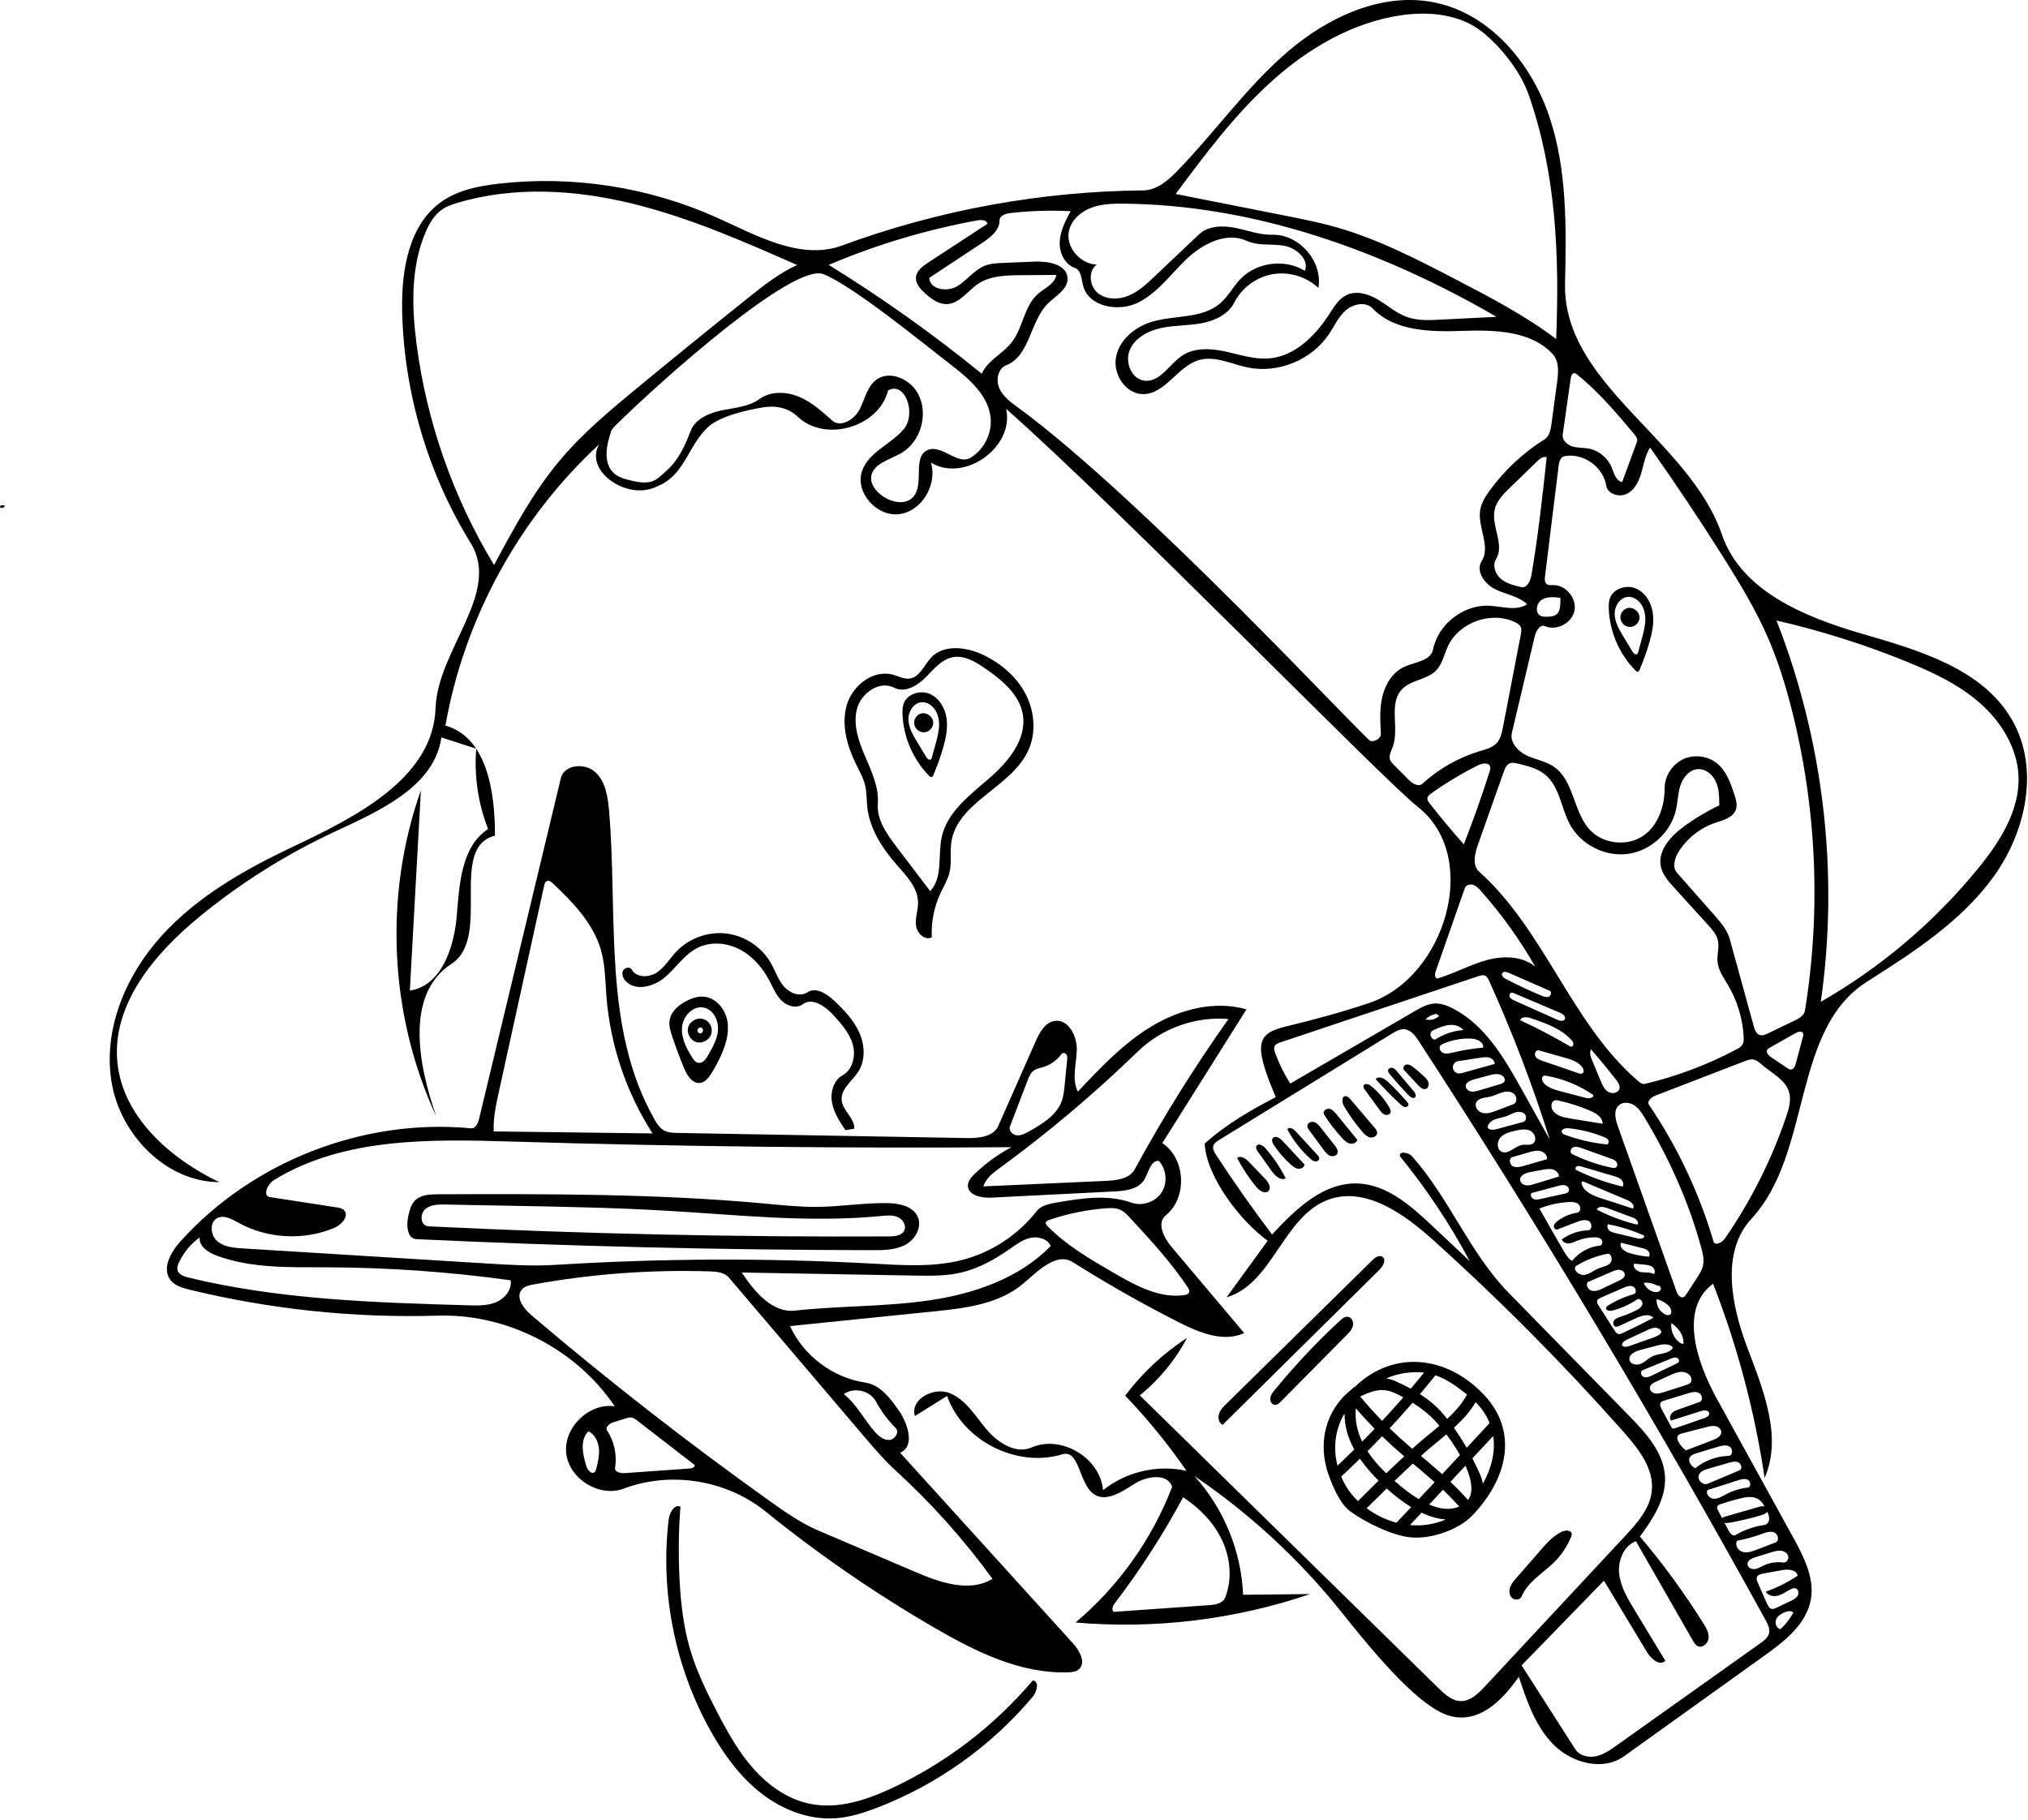 <svg width="391" height="351" viewBox="0 0 391 351" fill="none" xmlns="http://www.w3.org/2000/svg">
<path fill-rule="evenodd" clip-rule="evenodd" d="M174.238 135.66C174.928 133.795 177.409 133.024 179.24 133.802C181.07 134.579 182.207 136.524 182.494 138.492C182.781 140.461 182.345 142.461 181.785 144.369C181.274 146.11 180.658 147.819 179.94 149.485C179.873 149.64 179.783 149.813 179.619 149.85C179.444 149.889 179.282 149.753 179.156 149.625C176.045 146.474 174.17 142.133 174.007 137.707C173.982 137.017 173.999 136.309 174.238 135.66ZM179.616 136.116C179.106 135.679 178.446 135.392 177.775 135.412C176.206 135.46 175.111 137.171 175.146 138.74C175.181 140.31 176.017 141.734 176.828 143.078C177.409 144.04 177.99 145.002 178.571 145.965C178.769 146.292 179.159 146.667 179.467 146.439C179.591 146.348 179.64 146.187 179.68 146.038C179.918 145.164 180.156 144.29 180.394 143.416C180.734 142.166 181.077 140.896 181.055 139.601C181.034 138.306 180.599 136.959 179.616 136.116Z" fill="black"/>
<path fill-rule="evenodd" clip-rule="evenodd" d="M178.59 141.139C178.208 141.247 177.79 141.227 177.42 141.082C176.703 140.803 176.207 140.033 176.248 139.264C176.29 138.494 176.866 137.783 177.61 137.583C178.737 137.279 180.006 138.317 179.931 139.482C179.882 140.238 179.319 140.934 178.59 141.139Z" fill="black"/>
<path fill-rule="evenodd" clip-rule="evenodd" d="M199.13 324.041C200.417 324.21 199.942 326.208 199.107 327.202C191.132 336.696 180.719 344.126 169.146 348.579C166.551 349.577 163.867 350.436 161.093 350.626C155.948 350.981 150.824 348.972 146.755 345.803C142.687 342.634 139.587 338.375 137.061 333.879C130.153 321.586 127.256 307.079 128.914 293.075C129.071 291.757 129.969 290.009 131.184 290.544C130.832 295.226 130.777 299.931 131.02 304.619C131.259 309.225 131.791 313.843 133.113 318.261C134.338 322.351 136.222 326.21 138.186 330.002C140.205 333.898 142.345 337.784 145.26 341.064C148.176 344.345 151.96 347.011 156.266 347.861C161.664 348.927 167.204 347.068 172.18 344.721C182.501 339.856 191.759 332.751 199.13 324.041Z" fill="black"/>
<path fill-rule="evenodd" clip-rule="evenodd" d="M236.47 270.681C245.843 261.459 255.216 252.238 264.589 243.016C265.114 242.499 265.89 241.948 266.511 242.344C267.339 242.873 266.677 244.143 265.979 244.834C255.891 254.811 245.802 264.788 235.714 274.765C234.987 274.396 234.776 273.402 235.032 272.628C235.288 271.854 235.889 271.252 236.47 270.681Z" fill="black"/>
<path fill-rule="evenodd" clip-rule="evenodd" d="M164.715 217.644C164.144 217.743 163.572 217.842 163.001 217.941C161.891 216.276 160.756 214.549 160.409 212.58C160.06 210.61 160.712 208.317 162.46 207.346C164.438 206.246 165.035 203.542 164.405 201.369C163.774 199.195 162.213 197.433 160.684 195.766C159.131 194.071 156.64 192.272 154.796 193.644C153.594 194.539 151.795 194.033 150.72 192.99C149.644 191.947 149.075 190.506 148.379 189.179C147.063 186.668 145.144 184.403 142.633 183.087C140.122 181.771 136.98 181.51 134.453 182.794C131.946 184.069 130.364 186.604 128.228 188.433C126.091 190.261 122.562 191.232 120.637 189.182C120.147 188.661 119.819 187.888 120.097 187.229C120.375 186.571 121.455 186.344 121.801 186.97C122.679 188.567 125.108 188.544 126.626 187.537C128.145 186.529 129.096 184.883 130.341 183.553C132.778 180.952 136.483 179.598 140.023 180.014C143.563 180.43 146.852 182.605 148.62 185.701C149.472 187.192 149.997 188.888 151.109 190.197C152.221 191.506 154.242 192.308 155.669 191.351C157.28 190.271 159.382 191.613 160.796 192.942C162.71 194.739 164.575 196.682 165.653 199.076C166.731 201.469 166.901 204.415 165.493 206.631C164.321 208.475 162.077 209.969 162.272 212.146C162.453 214.176 164.788 215.607 164.715 217.644Z" fill="black"/>
<path fill-rule="evenodd" clip-rule="evenodd" d="M189.457 126.241C192.889 127.848 195.942 130.418 197.706 133.771C199.47 137.124 199.829 141.288 198.248 144.732C194.976 151.854 184.572 154.627 183.425 162.38C183.133 164.355 183.53 166.409 183.043 168.344C182.705 169.682 181.966 170.876 181.375 172.123C180.107 174.798 179.509 177.786 179.648 180.743C178.326 181.458 176.771 179.934 176.602 178.44C176.433 176.946 177.031 175.462 176.999 173.959C176.939 171.133 174.753 168.884 172.888 166.76C170.092 163.573 167.662 159.823 167.207 155.607C167.061 154.249 167.123 152.864 166.818 151.533C166.489 150.101 165.753 148.802 165.103 147.485C163.349 143.932 162.162 139.832 163.241 136.019C164.321 132.207 168.347 129.054 172.167 130.103C173.252 130.401 174.314 131.01 175.428 130.844C177.383 130.552 178.171 128.22 179.534 126.788C181.977 124.221 186.248 124.739 189.457 126.241ZM172.842 163.287C175.008 166.137 177.174 168.988 179.341 171.838C181.826 169.222 180.798 164.989 181.554 161.46C182.583 156.654 186.883 153.391 190.608 150.183C194.334 146.976 198.032 142.588 197.196 137.743C196.524 133.851 193.127 131.086 189.87 128.85C188.034 127.59 185.915 126.323 183.725 126.728C181.511 127.137 179.993 129.1 178.398 130.69C176.803 132.279 174.397 133.659 172.401 132.618C169.591 131.152 166.014 133.652 165.221 136.72C164.428 139.788 165.568 142.998 166.82 145.91C168.071 148.821 169.483 151.838 169.245 154.998C169.014 158.073 170.976 160.833 172.842 163.287Z" fill="black"/>
<path fill-rule="evenodd" clip-rule="evenodd" d="M0.019 97.812C-0.121 97.431 0.547 97.324 0.905 97.516C0.889 97.912 0.28 98.112 0.033 97.802L0.019 97.812Z" fill="black"/>
<path fill-rule="evenodd" clip-rule="evenodd" d="M259.885 253.92C260.62 254.022 261.011 254.928 260.844 255.651C260.676 256.375 260.132 256.942 259.61 257.47C255.387 261.738 251.165 266.006 246.942 270.274C246.63 270.589 246.264 270.928 245.82 270.913C245.224 270.894 244.835 270.205 244.907 269.614C244.981 269.022 245.37 268.524 245.747 268.063C249.629 263.312 253.843 258.832 258.347 254.665C258.78 254.264 259.301 253.838 259.885 253.92Z" fill="black"/>
<path fill-rule="evenodd" clip-rule="evenodd" d="M135.726 192.195C138.052 192.406 139.841 194.592 140.24 196.894C140.639 199.196 139.922 201.549 138.949 203.672C138.413 204.842 137.797 205.975 137.106 207.062C136.609 207.843 135.976 208.664 135.063 208.816C133.537 209.069 132.466 207.39 131.878 205.96C131.049 203.948 130.289 201.908 129.599 199.844C129.26 198.831 128.934 197.764 129.108 196.71C129.372 195.098 130.742 193.893 132.177 193.113C133.267 192.521 134.491 192.084 135.726 192.195ZM133.54 204.047C133.718 204.325 133.908 204.61 134.188 204.787C134.417 204.932 134.699 204.992 134.968 204.955C135.659 204.859 136.104 204.193 136.457 203.59C137.382 202.013 138.332 200.359 138.436 198.533C138.539 196.708 137.503 194.678 135.714 194.301C133.621 193.861 131.67 195.958 131.493 198.09C131.315 200.222 132.385 202.247 133.54 204.047Z" fill="black"/>
<path fill-rule="evenodd" clip-rule="evenodd" d="M135.625 196.52C136.199 196.705 136.695 197.125 136.972 197.661C137.219 198.137 137.294 198.702 137.179 199.227C136.913 200.438 135.544 201.284 134.341 200.979C133.138 200.674 132.337 199.278 132.681 198.087C133.024 196.895 134.445 196.139 135.625 196.52ZM135.359 199.035C135.797 198.805 135.406 197.966 134.948 198.152C134.592 198.199 134.358 198.646 134.52 198.965C134.682 199.284 135.181 199.358 135.428 199.099L135.359 199.035Z" fill="black"/>
<path fill-rule="evenodd" clip-rule="evenodd" d="M258.755 219.451C257.458 218.051 256.292 216.529 255.278 214.911C254.954 214.395 255.626 213.721 256.23 213.802C256.836 213.883 257.28 214.39 257.666 214.863C259.01 216.511 260.354 218.159 261.698 219.808C261.543 220.396 260.8 220.662 260.213 220.506C259.625 220.35 259.168 219.898 258.755 219.451Z" fill="black"/>
<path fill-rule="evenodd" clip-rule="evenodd" d="M303.033 295.824C303.048 296.016 302.978 296.204 302.904 296.382C302.166 298.179 301.067 299.827 299.693 301.199C297.506 303.383 294.542 305.001 293.371 307.861C293.094 308.538 292.059 308.636 291.521 308.14C290.983 307.643 290.909 306.791 291.148 306.099C291.386 305.407 291.878 304.836 292.359 304.285C293.927 302.487 295.494 300.69 297.062 298.892C298.263 297.515 299.517 296.097 301.182 295.341C301.867 295.031 302.976 295.074 303.033 295.824Z" fill="black"/>
<path fill-rule="evenodd" clip-rule="evenodd" d="M260.353 211.967C261.9 213.785 263.447 215.604 264.995 217.422C265.255 217.727 265.53 218.074 265.512 218.475C265.485 219.097 264.72 219.469 264.113 219.324C263.507 219.179 263.049 218.694 262.642 218.222C261.331 216.702 260.157 215.063 259.138 213.332C258.741 212.658 258.587 211.478 259.363 211.378C259.761 211.326 260.092 211.662 260.353 211.967Z" fill="black"/>
<path fill-rule="evenodd" clip-rule="evenodd" d="M242.532 222.1C242.297 221.77 242.053 221.339 242.253 220.986C242.581 220.402 243.472 220.855 243.917 221.356C245.489 223.129 246.827 225.109 247.886 227.229C246.877 227.74 245.805 226.701 245.15 225.78C244.278 224.553 243.405 223.327 242.532 222.1Z" fill="black"/>
<path fill-rule="evenodd" clip-rule="evenodd" d="M243.926 227.321C244.556 227.977 245.193 229.053 244.537 229.681C243.87 230.32 242.803 229.599 242.214 228.888C240.788 227.166 239.548 225.291 238.523 223.305C239.181 222.74 240.156 223.397 240.756 224.023C241.813 225.122 242.869 226.222 243.926 227.321Z" fill="black"/>
<path fill-rule="evenodd" clip-rule="evenodd" d="M245.642 220.875C245.357 220.456 245.089 219.881 245.398 219.48C245.839 218.906 246.735 219.433 247.229 219.962C248.66 221.496 250.092 223.031 251.523 224.565C251.46 225.119 250.809 225.451 250.257 225.37C249.705 225.288 249.245 224.916 248.831 224.54C247.628 223.451 246.555 222.218 245.642 220.875Z" fill="black"/>
<path fill-rule="evenodd" clip-rule="evenodd" d="M254.667 217.472C255.559 218.61 256.45 219.747 257.342 220.885C257.695 221.335 258.068 221.915 257.837 222.439C257.615 222.944 256.913 223.078 256.405 222.861C255.898 222.643 255.542 222.183 255.21 221.741C254.28 220.499 253.358 219.251 252.445 217.996C252.243 217.719 252.032 217.408 252.063 217.066C252.114 216.497 252.842 216.202 253.386 216.376C253.93 216.55 254.315 217.023 254.667 217.472Z" fill="black"/>
<path fill-rule="evenodd" clip-rule="evenodd" d="M253.995 222.717C254.181 222.919 254.377 223.153 254.357 223.426C254.331 223.789 253.905 224.015 253.545 223.961C253.184 223.907 252.886 223.66 252.615 223.417C250.836 221.817 249.336 219.907 248.204 217.799C248.427 217.219 249.303 217.612 249.723 218.069C251.147 219.619 252.571 221.168 253.995 222.717Z" fill="black"/>
<path fill-rule="evenodd" clip-rule="evenodd" d="M271.275 212.462C271.413 212.621 271.56 212.804 271.551 213.015C271.539 213.334 271.159 213.534 270.844 213.481C270.529 213.427 270.275 213.202 270.04 212.985C268.365 211.437 266.763 209.811 265.24 208.112C265.779 207.389 266.915 207.969 267.569 208.59C268.865 209.821 270.101 211.114 271.275 212.462Z" fill="black"/>
<path fill-rule="evenodd" clip-rule="evenodd" d="M265.967 214.007C265.03 212.724 264.093 211.441 263.157 210.158C262.985 209.923 262.804 209.637 262.896 209.36C263.078 208.817 263.903 209.059 264.347 209.422C265.756 210.571 266.952 211.98 267.857 213.558C268.032 213.864 268.2 214.227 268.077 214.556C267.918 214.976 267.343 215.1 266.93 214.925C266.516 214.749 266.232 214.37 265.967 214.007Z" fill="black"/>
<path fill-rule="evenodd" clip-rule="evenodd" d="M273.443 209.292C272.517 208.297 271.592 207.302 270.666 206.307C270.337 205.952 270.736 205.323 271.217 205.271C271.699 205.22 272.139 205.524 272.52 205.822C273.223 206.371 273.899 206.951 274.549 207.561C274.908 207.898 275.272 208.267 275.408 208.741C275.543 209.215 275.357 209.817 274.892 209.978C274.356 210.162 273.828 209.707 273.443 209.292Z" fill="black"/>
<path fill-rule="evenodd" clip-rule="evenodd" d="M271.647 211.262C270.366 209.948 269.139 208.582 267.97 207.168C267.767 206.922 267.553 206.618 267.639 206.311C267.737 205.964 268.191 205.828 268.533 205.944C268.874 206.06 269.124 206.348 269.357 206.623C270.427 207.89 271.498 209.156 272.568 210.423C272.858 210.766 273.143 211.305 272.814 211.61C272.483 211.918 271.962 211.586 271.647 211.262Z" fill="black"/>
<path fill-rule="evenodd" clip-rule="evenodd" d="M332.577 292.462C334.022 292.016 337.682 291.023 339.128 290.577C339.776 290.377 340.739 290.351 340.86 291.018C340.961 291.567 340.33 291.941 339.8 292.118C338.34 292.609 334.616 293.497 333.087 293.682C332.542 293.747 331.752 293.544 331.862 293.007C331.925 292.699 332.275 292.555 332.577 292.462Z" fill="black"/>
<path fill-rule="evenodd" clip-rule="evenodd" d="M171.043 232.001C173.332 232.035 176.038 232.568 176.951 234.666C177.808 236.638 176.46 239.009 174.569 240.032C172.678 241.055 170.425 241.08 168.275 241.077C138.941 241.04 109.608 240.332 80.305 238.954C78.479 238.868 78.307 236.233 78.724 234.454C78.973 233.391 79.253 232.272 80.019 231.495C81.121 230.378 82.87 230.302 84.439 230.297C105.504 230.228 126.608 230.162 147.584 232.101C150.906 232.408 154.232 232.765 157.568 232.733C162.068 232.689 166.544 231.936 171.043 232.001ZM174.328 237.326C174.819 236.367 174.096 235.147 173.112 234.706C172.129 234.266 170.997 234.381 169.925 234.486C156.174 235.839 142.329 234.277 128.535 233.471C118.509 232.885 108.465 232.698 98.424 232.512C94.238 232.435 90.052 232.357 85.866 232.279C84.531 232.254 83.067 232.272 82.042 233.127C81.016 233.982 80.981 235.998 82.254 236.401C82.485 236.474 82.729 236.486 82.971 236.498C112.441 237.931 141.95 238.574 171.455 238.426C172.537 238.421 173.835 238.289 174.328 237.326Z" fill="black"/>
<path fill-rule="evenodd" clip-rule="evenodd" d="M152.316 255.713C154.931 261.439 160.567 265.678 166.794 266.603C169.724 267.039 171.724 269.704 173.392 272.151C175.126 274.695 176.398 279.006 173.532 280.129C184.657 292.398 195.783 304.665 206.908 316.934C208.2 318.359 209.455 320.738 207.957 321.945C207.401 322.392 206.638 322.463 205.924 322.487C196.758 322.794 188.109 318.504 180.177 313.901C168.754 307.273 157.844 299.761 147.577 291.454C140.076 285.385 129.3 283.649 120.272 287.055C115.589 288.822 109.718 285.22 109.171 280.244C108.625 275.269 113.574 270.479 118.529 271.186C111.079 260.132 97.755 253.301 84.431 253.704C68.35 254.19 52.204 252.503 36.571 248.703C35.197 248.369 33.723 247.952 32.862 246.832C31.144 244.598 32.946 241.422 34.834 239.329C48.742 223.917 70.141 215.601 90.807 217.58C91.688 217.665 92.167 216.595 92.373 215.736C97.626 193.842 102.88 171.949 108.133 150.055C108.766 147.415 112.785 147.05 114.776 148.896C116.767 150.742 117.204 153.684 117.434 156.39C119.145 176.555 116.157 198.266 126.182 215.847C126.649 216.666 127.176 217.505 127.996 217.969C128.804 218.428 129.777 218.456 130.707 218.472C149.268 218.801 167.829 219.13 186.39 219.459C188.702 219.499 191.542 219.224 192.476 217.109C194.87 211.687 197.265 206.265 199.658 200.843C200.42 199.118 201.471 197.161 203.335 196.877C206.004 196.47 207.694 199.823 207.607 202.522C207.521 205.222 206.613 208.09 207.802 210.515C212.162 205.88 216.597 201.185 222.05 197.904C227.503 194.623 234.2 192.88 240.314 194.643C234.909 203.238 229.503 211.833 224.098 220.427C228.612 223.415 228.968 230.971 224.754 234.37C222.955 235.821 224.383 238.685 225.873 240.451C230.543 245.986 235.213 251.521 239.882 257.056C235.896 258.904 231.255 257.003 227.336 255.017C220.331 251.468 213.494 247.589 206.854 243.398C203.632 241.365 200.08 245.178 197.156 247.62C192.513 251.498 186.104 252.269 180.086 252.883C170.829 253.826 161.572 254.77 152.316 255.713ZM168.462 243.681C174.149 243.993 179.944 244.386 185.462 242.977C191.113 241.533 196.255 238.173 199.845 233.577C200.716 232.461 202.243 232.146 203.639 231.905C208.457 231.076 213.531 230.266 218.134 231.914C220.211 232.658 222.744 231.807 223.951 229.96C225.157 228.113 224.918 225.451 223.403 223.849C221.763 223.804 221.464 226.131 220.594 227.522C219.451 229.35 216.958 229.647 214.805 229.756C206.907 230.153 199.009 230.55 191.11 230.947C189.193 231.044 186.551 230.485 186.609 228.566C186.634 227.722 187.251 227.025 187.855 226.434C189.976 224.364 192.396 222.602 195.018 221.219C162.947 221.462 130.873 221.102 98.816 220.138C83.053 219.664 66.243 219.305 52.812 227.569C51.558 228.34 50.578 230.615 52.032 230.84C56.317 231.501 60.602 232.162 64.886 232.823C65.397 232.902 65.943 232.998 66.312 233.359C67.419 234.44 65.868 236.179 64.442 236.78C58.556 239.258 51.542 238.88 45.957 235.783C44.691 235.082 43.189 234.229 41.9 234.885C40.342 235.679 40.556 238.183 41.877 239.328C43.199 240.473 45.081 240.634 46.826 240.742C62.503 241.709 78.18 242.677 93.857 243.644C98.264 243.916 102.684 244.188 107.09 243.913C127.52 242.64 148.024 242.562 168.462 243.681ZM191.346 304.455C185.86 296.906 179.609 289.912 172.723 283.614C170.468 281.552 168.482 279.218 166.502 276.89C157.845 266.713 149.19 256.537 140.533 246.361C139.669 245.345 138.175 245.211 136.842 245.169C125.473 244.809 114.066 245.653 102.874 247.685C102.046 247.835 101.153 248.028 100.607 248.668C99.34 250.151 100.923 252.317 102.408 253.581C117.269 266.234 132.676 278.246 148.571 289.572C151.496 291.656 154.465 293.733 157.769 295.144C164.002 297.805 170.235 300.466 176.467 303.128C181.235 305.165 186.92 307.156 191.346 304.455ZM116.919 192.099C116.69 189.126 116.689 186.101 115.872 183.234C114.4 178.068 110.475 174.011 106.569 170.325C106.265 170.039 105.866 169.732 105.474 169.875C105.118 170.005 104.989 170.432 104.908 170.802C101.996 184.061 99.085 197.32 96.173 210.579C95.624 213.082 95.071 215.619 95.19 218.178C105.397 218.307 115.605 218.436 125.813 218.564C120.727 210.656 117.641 201.474 116.919 192.099ZM236.853 196.502C230.513 195.96 223.983 198.291 219.418 202.724C211.056 210.845 202.127 218.381 192.718 225.26C191.429 226.202 190.049 227.245 189.612 228.78C197.495 228.425 205.379 228.069 213.262 227.713C215.341 227.619 217.789 227.308 218.783 225.48C224.223 215.472 230.261 205.79 236.853 196.502ZM34.504 243.445C34.289 243.905 34.099 244.417 34.218 244.91C34.429 245.781 35.447 246.144 36.319 246.356C53.945 250.632 72.232 251.183 90.362 251.714C92.166 251.767 94.038 251.807 95.694 251.091C97.351 250.374 98.728 248.671 98.458 246.886C86.673 245.253 74.778 244.416 62.88 244.383C55.753 244.363 48.423 244.6 41.741 242.119C40.129 241.521 38.305 240.321 38.51 238.614C36.793 239.849 35.4 241.53 34.504 243.445ZM202.584 240.262C201.951 238.89 200.169 238.383 198.692 238.7C197.215 239.016 195.96 239.952 194.721 240.817C191.862 242.814 188.769 244.575 185.376 245.38C182.417 246.081 179.339 246.031 176.299 245.977C165.201 245.78 154.102 245.583 143.004 245.387C145.475 249.075 148.862 253.217 153.275 252.733C161.908 251.785 170.653 252.011 179.245 250.744C187.836 249.475 196.542 246.501 202.584 240.262ZM228.261 249.756C228.665 249.702 229.136 249.567 229.263 249.18C229.369 248.855 229.175 248.514 228.985 248.23C225.788 243.42 221.851 239.155 217.932 234.913C217.335 234.266 216.711 233.601 215.899 233.259C215.058 232.905 214.111 232.939 213.202 233.007C209.485 233.286 205.803 234.043 202.278 235.257C201.99 235.355 201.656 235.515 201.623 235.818C201.597 236.053 201.774 236.257 201.94 236.426C205.643 240.191 210.276 242.881 214.849 245.525C218.987 247.917 223.525 250.395 228.261 249.756ZM122.868 273.943C122.523 273.676 122.155 273.399 121.722 273.343C121.37 273.297 121.019 273.403 120.681 273.508C119.897 273.752 119.113 273.995 118.331 274.237C117.563 274.476 116.604 275.182 117.047 275.853C118.428 277.944 118.989 280.563 118.585 283.036C118.454 283.839 119.609 284.126 120.42 284.069C124.613 283.773 128.806 283.477 133 283.181C133.437 283.15 134.027 282.928 133.925 282.502C130.239 279.649 126.554 276.796 122.868 273.943ZM194.718 217.234C194.423 218.004 195.208 218.841 196.029 218.926C196.849 219.011 197.63 218.597 198.351 218.196C200.949 216.749 203.751 215.07 204.732 212.262C205.052 211.348 205.151 210.373 205.248 209.409C205.413 207.755 205.578 206.1 205.743 204.446C205.78 204.079 205.81 203.681 205.616 203.367C205.421 203.053 204.905 202.926 204.69 203.226C203.818 204.436 202.539 205.348 201.109 205.776C200.491 205.961 199.827 206.068 199.306 206.449C198.685 206.902 198.381 207.66 198.106 208.378C196.976 211.33 195.847 214.282 194.718 217.234ZM168.881 270.25C167.749 268.139 164.63 267.429 162.695 268.844C165.189 270.792 166.595 273.798 168.711 276.15C169.439 276.96 170.386 277.743 171.473 277.671C172.559 277.6 173.457 276.148 172.688 275.377C171.177 273.867 169.89 272.133 168.881 270.25ZM113.449 276.009C111.765 277.652 112.339 280.435 113.033 282.682C113.267 283.44 114.014 284.382 114.634 283.887C114.844 283.719 114.919 283.437 114.982 283.175C115.293 281.884 115.605 280.563 115.467 279.242C115.328 277.921 114.647 276.579 113.449 276.009Z" fill="black"/>
<path fill-rule="evenodd" clip-rule="evenodd" d="M299.57 336.474C296.05 332.966 294.383 328.059 292.828 323.339C288.753 329.241 283.467 333.43 277.22 329.908C270.972 326.387 262.944 316.239 258.458 310.644C250.427 300.626 240.885 291.821 230.256 284.617C235.933 290.845 239.328 299.109 239.668 307.528C243.974 307.484 248.28 307.439 252.586 307.394C238.109 312.327 222.6 314.207 207.364 312.876C215.642 305.914 222.117 296.823 225.989 286.723C225.125 283.99 221.018 284.624 218.621 286.193C216.223 287.763 213.12 289.756 210.81 288.059C207.966 285.97 208.162 279.427 204.785 280.45C196.019 283.107 185.626 277.829 182.598 269.184C180.53 270.477 178.463 271.769 176.395 273.062C175.399 269.859 180.009 267.384 183.116 268.648C186.223 269.911 188.044 273.053 190.198 275.624C192.353 278.194 195.81 280.463 198.885 279.124C204.615 276.628 212.151 281.136 212.663 287.364C217.106 283.799 223.201 282.385 228.76 283.631C225.214 278.493 221.256 273.64 216.937 269.133C220.221 264.757 224.28 260.967 228.87 257.991C226.618 262.249 223.495 266.046 219.751 269.078C238.954 287.904 258.156 306.731 277.36 325.557C278.569 326.742 279.954 328.005 281.647 328.029C283.502 328.054 284.998 326.594 286.262 325.237C295.274 315.564 304.287 305.893 313.3 296.222C315.648 293.702 318.118 290.924 318.471 287.498C318.913 283.195 315.909 279.379 313.041 276.141C301.501 263.113 289.222 250.739 276.284 239.097C270.609 233.992 263.128 228.683 255.989 231.386C247.375 234.648 245.325 247.612 236.477 250.173C239.122 246.536 241.768 242.9 244.413 239.264C239.168 235.469 232.608 227.001 232.266 220.536C236.477 216.701 241.668 213.796 245.974 211.569C241.668 201.431 242.179 199.323 247.937 197.939C253.696 196.554 258.684 195.182 263.976 193.412C278.647 188.506 285.65 165.241 273.335 155.577C266.56 150.261 215.784 98.078 193.983 78.838C195.634 86.202 185.934 93.145 179.496 89.207C180.731 93.452 177.762 98.589 173.377 99.148C168.991 99.709 164.713 94.846 166.249 90.7C167.57 87.132 171.797 85.656 174.252 82.748C176.706 79.841 174.565 73.45 171.229 75.281C169.467 82.372 159.097 85.393 153.802 80.358C151.938 78.585 149.496 78.149 147 78.568C143.941 79.081 138.65 80.268 136.388 82.462C132.843 85.898 132.044 90.917 127.823 93.249C127.151 93.621 126.446 93.939 125.701 94.193C120.284 96.039 112.699 90.678 115.512 85.694C100.097 99.906 89.516 119.269 85.878 139.917C93.923 142.211 95.451 152.776 95.428 161.142C86.352 163.445 94.89 180.769 87.041 185.874C78.092 191.694 80.581 205.227 84.124 215.295C75.053 195.775 73.962 172.685 81.151 152.396C80.44 165.268 79.73 178.14 79.019 191.012C85.105 190.121 87.564 182.704 88.067 176.574C88.57 170.443 88.953 163.23 94.107 159.873C92.183 154.969 91.394 149.623 91.818 144.371C89.578 143.648 87.338 142.925 85.098 142.202C83.752 151.679 73.226 156.341 64.546 160.376C55.174 164.733 46.358 170.281 38.377 176.844C29.815 183.885 21.662 193.564 22.61 204.608C23.522 215.227 32.672 223.347 42.279 227.962C31.992 227.939 23.162 218.788 21.504 208.635C19.846 198.483 24.27 188.038 31.186 180.423C38.102 172.808 47.273 167.631 56.573 163.233C68.751 157.474 83.523 150.004 83.977 136.54C84.356 125.317 96.666 114.317 90.768 104.76C82.485 91.336 77.865 75.677 77.535 59.906C77.372 52.127 78.792 43.319 85.17 38.86C88.345 36.64 92.296 35.865 96.144 35.423C110.418 33.784 125.124 36.071 138.226 41.969C145.958 45.449 154.403 50.273 162.36 47.342C180.913 40.508 200.648 36.897 220.419 36.717C223.055 36.693 225.243 34.758 227.077 32.866C234.299 25.421 240.324 16.806 248.183 10.038C256.041 3.269 266.495 -1.604 276.652 0.491C287.286 2.684 295.225 12.154 298.699 22.441C302.172 32.728 301.975 43.842 301.741 54.696C301.321 74.136 325.704 84.723 331.997 103.121C335.707 113.968 347.948 118.995 358.957 122.196C369.965 125.396 382.297 128.941 387.971 138.903C393.256 148.182 390.643 160.337 384.404 169.003C378.165 177.67 368.928 183.607 359.916 189.336C345.327 198.612 349.422 222.334 337.679 235.023C331.76 241.42 333.78 251.627 336.853 259.783C339.925 267.939 343.703 277.011 340.221 285.002C338.32 272.2 334.981 259.613 330.287 247.552C323.741 252.311 327.056 262.55 330.958 269.639C335.875 278.574 340.793 287.508 345.71 296.442C347.755 300.157 349.87 304.252 349.134 308.428C348.293 313.204 344.037 316.509 340.094 319.334C331.095 325.784 322.094 332.233 313.094 338.683C309.055 341.578 303.089 339.983 299.57 336.474ZM318.778 254.13C317.988 253.242 316.544 253.676 315.465 254.174C314.384 254.673 313.303 255.172 312.222 255.672C311.985 255.781 311.723 255.893 311.472 255.825C310.997 255.696 310.918 254.993 311.215 254.602C311.514 254.211 312.018 254.054 312.486 253.902C313.482 253.579 314.454 253.182 315.392 252.715C315.928 252.448 316.503 252.096 316.649 251.515C316.795 250.934 316.128 250.228 315.635 250.569C314.184 251.568 312.552 252.305 310.841 252.73C310.329 252.857 309.529 252.697 309.649 252.182C309.696 251.985 309.879 251.856 310.05 251.747C311.576 250.788 313.241 250.051 314.977 249.566C315.603 249.391 315.447 248.339 314.852 248.081C314.256 247.823 313.575 248.084 312.98 248.344C311.541 248.971 310.102 249.598 308.663 250.225C308.354 250.36 308.008 250.537 307.925 250.864C307.852 251.156 308.021 251.45 308.184 251.705C309.23 253.343 310.275 254.98 311.322 256.617C311.481 256.867 311.662 257.134 311.943 257.225C312.249 257.325 312.576 257.187 312.867 257.051C314.859 256.122 316.83 255.147 318.778 254.13ZM220.466 75.997C217.079 76.055 214.536 72.204 215.166 68.876C215.796 65.547 218.789 63.057 222.029 62.07C226.433 60.729 231.69 61.514 235.2 58.536C236.777 57.198 237.739 55.276 239.176 53.789C242.305 50.546 247.75 49.859 251.587 52.225C252.448 49.964 249.899 47.779 247.514 47.376C245.128 46.973 242.556 47.454 240.359 46.442C236.499 44.665 231.954 46.948 228.864 49.866C225.775 52.784 223.242 56.46 219.434 58.347C215.626 60.233 209.865 59.181 208.818 55.062C208.492 53.779 208.452 52.079 207.2 51.646C205.226 50.963 204.199 48.659 204.316 46.574C204.433 44.488 205.433 42.569 206.411 40.723C202.543 40.529 198.658 40.648 194.809 41.082C193.886 41.186 192.712 41.576 192.715 42.505C192.718 44.425 190.936 45.803 189.334 46.861C185.944 49.102 182.553 51.344 179.162 53.585C179.269 55.823 182.569 56.359 184.502 55.225C186.435 54.091 187.797 52.065 189.881 51.241C190.994 50.801 192.216 50.747 193.412 50.698C195.455 50.615 197.498 50.532 199.54 50.449C202.158 50.343 205.689 51.007 205.828 53.623C205.941 55.769 203.559 57.022 202.034 58.536C198.563 61.98 198.575 68.647 194.02 70.426C192.401 71.057 191.965 73.3 192.675 74.886C193.386 76.472 194.866 77.55 196.268 78.578C220.723 96.522 263.326 142.784 264.258 142.907C265.19 143.031 266.284 142.362 266.232 141.424C266.097 138.996 265.966 136.524 266.56 134.167C267.154 131.809 268.595 129.54 270.817 128.554C272.866 127.646 275.846 127.44 276.29 125.243C277.282 120.33 282.2 116.53 287.206 116.811C289.664 116.949 292.378 117.888 294.424 116.517C292.774 114.952 290.335 114.629 288.289 113.635C286.243 112.641 284.443 110.126 285.665 108.207C287.471 105.374 284.841 101.67 285.382 98.354C285.611 96.947 286.406 95.701 287.246 94.549C290.095 90.645 293.693 87.29 297.786 84.72C298.738 84.123 298.976 82.865 299.126 81.751C299.488 79.063 299.85 76.374 300.212 73.685C300.465 71.809 300.635 69.656 299.348 68.269C295.159 63.753 288.185 63.605 282.028 63.806C275.872 64.007 268.916 63.928 264.651 59.484C263.327 58.104 260.91 58.573 259.475 59.836C258.039 61.098 257.245 62.916 256.177 64.501C252.838 69.453 246.374 72.078 240.528 70.855C237.397 70.201 234.241 68.55 231.166 69.434C227.068 70.612 224.73 75.924 220.466 75.997ZM338.122 197.884C338.31 198.567 338.586 199.348 339.256 199.578C339.794 199.762 340.373 199.51 340.885 199.263C342.586 198.444 344.287 197.625 345.988 196.806C346.861 196.385 347.841 195.828 347.996 194.871C351.145 175.477 350.233 155.433 345.336 136.405C344.178 131.905 342.797 127.452 340.955 123.186C338.604 117.736 335.523 112.634 332.36 107.612C327.808 100.382 323.065 93.273 318.136 86.294C317.222 87.721 316.949 89.448 316.484 91.077C316.019 92.706 315.239 94.394 313.743 95.188C312.247 95.982 309.948 95.308 309.683 93.636C309.11 90.019 305.228 87.283 301.629 87.961C300.855 88.106 300.599 89.069 300.503 89.85C299.627 96.955 298.751 104.06 297.875 111.164C297.811 111.681 297.784 112.295 298.191 112.621C298.529 112.891 299.011 112.831 299.445 112.825C301.894 112.788 304.03 115.346 303.557 117.75C303.084 120.154 300.138 121.712 297.884 120.749C296.912 120.334 296.15 121.652 295.907 122.68C294.436 128.891 292.964 135.102 291.493 141.313C291.059 143.145 292.641 144.874 294.343 145.679C296.044 146.484 297.989 146.775 299.55 147.827C303.461 150.461 303.293 156.452 306.455 159.949C309.032 162.798 313.799 163.316 316.928 161.087C319.727 159.093 320.943 155.45 320.945 152.014C320.945 149.67 322.401 147.388 324.526 146.399C326.651 145.411 329.334 145.766 331.128 147.275C332.875 148.744 333.667 151.027 334.382 153.195C334.698 154.151 335.014 155.194 334.675 156.142C334.121 157.692 332.215 158.151 330.658 158.683C327.797 159.661 325.289 161.641 323.674 164.197C322.886 165.444 322.351 167.194 323.327 168.301C325.711 171.006 328.096 173.711 330.479 176.417C331.726 177.831 333.011 179.314 333.511 181.132C335.048 186.716 336.585 192.299 338.122 197.884ZM95.259 108.956C98.995 101.982 102.768 94.954 107.844 88.886C112.289 83.572 117.643 79.103 122.989 74.697C130.032 68.891 137.119 63.137 144.247 57.436C147.214 55.063 150.228 52.675 153.687 51.103C143.316 46.534 132.878 41.941 121.868 39.256C110.857 36.572 99.129 35.872 88.265 39.098C87.218 39.408 86.167 39.762 85.263 40.375C83.737 41.41 82.773 43.087 82.051 44.783C79.209 51.449 79.369 59.003 80.293 66.19C82.233 81.279 87.367 95.95 95.259 108.956ZM329.423 315.901C329.325 316.913 328.232 317.866 327.315 317.426C326.882 317.218 326.618 316.777 326.38 316.36C322.721 309.974 319.063 303.587 315.406 297.201C313.045 298.09 311.911 300.935 312.176 303.443C312.441 305.951 313.779 308.2 315.084 310.358C317.08 313.658 319.077 316.958 321.074 320.259C320.024 321.34 318.333 319.903 317.556 318.612C314.785 314.012 312.014 309.412 309.244 304.813C303.952 310.256 298.66 315.699 293.368 321.142C296.814 326.529 300.261 331.916 303.708 337.303C304.519 338.572 306.258 338.978 307.732 338.659C309.204 338.34 310.477 337.446 311.706 336.573C320.941 330.003 330.177 323.435 339.413 316.866C340.115 316.367 340.867 315.797 341.073 314.96C341.288 314.086 340.84 313.198 340.406 312.408C319.514 274.402 297.217 237.168 273.574 200.808C272.878 199.738 271.998 198.555 270.724 198.471C269.875 198.415 269.088 198.877 268.363 199.323C258.986 205.093 249.61 210.864 240.233 216.634C238.497 217.702 236.761 218.77 235.025 219.839C234.573 220.117 234.086 220.439 233.935 220.947C233.756 221.548 234.111 222.166 234.453 222.691C237.869 227.939 241.474 233.062 245.261 238.049C249.736 233.232 255.059 228.045 261.631 228.209C267.305 228.349 271.986 232.476 276.119 236.367C278.537 238.642 280.954 240.918 283.372 243.193C279.551 236.035 275.034 229.25 269.904 222.963C269.683 221.905 271.547 222.194 272.265 223.002C279.423 231.054 283.364 241.636 290.901 249.334C298.605 257.2 306.308 265.066 314.011 272.933C317.282 276.274 320.755 280.049 321.012 284.718C321.248 288.982 318.72 292.862 316.179 296.294C320.659 301.583 324.758 307.196 328.431 313.074C328.97 313.937 329.521 314.888 329.423 315.901ZM247.843 41.601C251.087 42.244 254.334 42.887 257.517 43.786C265.714 46.101 273.335 50.061 280.89 53.995C287.483 57.428 294.112 60.884 300.03 65.383C300.673 49.301 300.036 33.333 294.685 18.153C293.142 13.776 289.415 9.056 285.789 6.158C281.533 2.756 275.623 2.157 270.228 2.929C260.805 4.277 252.222 9.324 245.153 15.7C238.083 22.075 232.351 29.767 226.668 37.404C233.726 38.803 240.785 40.202 247.843 41.601ZM342.509 119.66C351.615 142.89 354.588 168.492 351.05 193.19C362.605 186.568 372.932 177.813 381.356 167.497C385.553 162.357 389.443 156.306 389.17 149.675C388.945 144.226 385.845 139.196 381.752 135.592C377.659 131.987 372.631 129.631 367.579 127.577C359.453 124.272 351.06 121.622 342.509 119.66ZM324.653 159.379C326.793 157.809 329.082 156.443 331.48 155.307C331.474 153.777 331.458 152.197 330.844 150.795C330.23 149.393 328.852 148.207 327.325 148.312C325.721 148.423 324.51 149.889 324 151.414C323.491 152.94 323.482 154.585 323.13 156.154C322.156 160.495 318.308 164.038 313.903 164.653C309.497 165.269 304.828 162.916 302.701 159.008C300.987 155.859 300.73 151.785 297.999 149.462C296.486 148.175 294.473 147.681 292.54 147.226C292.091 147.121 291.614 147.016 291.178 147.165C290.476 147.405 290.147 148.189 289.9 148.887C288.244 153.568 286.589 158.248 284.934 162.929C284.322 164.66 283.818 166.873 285.186 168.098C297.823 179.406 302.966 197.393 315.817 208.457C316.197 208.784 316.666 209.126 317.155 209.01C323.285 207.556 329.229 205.314 334.793 202.359C335.236 202.123 335.698 201.863 335.952 201.431C336.209 200.993 336.208 200.453 336.182 199.945C335.998 196.448 334.959 192.999 333.179 189.983C332.337 188.557 331.304 187.149 331.143 185.5C331.006 184.093 331.529 182.649 331.195 181.275C330.922 180.154 330.118 179.249 329.342 178.394C327.148 175.978 324.953 173.563 322.759 171.148C321.673 169.953 320.546 168.679 320.213 167.1C319.565 164.022 322.118 161.239 324.653 159.379ZM187.121 88.272C189.71 86.715 191.279 83.609 190.996 80.601C190.582 76.213 186.803 73.014 183.313 70.319C177.597 65.905 164.523 55.179 158.776 52.874C153.028 50.568 127.598 73.252 118.761 81.949C118.315 82.388 117.85 82.867 117.725 83.481C117.601 84.095 114.901 90.699 120.337 92.304C125.775 93.909 126.357 92.672 128.579 90.699C130.8 88.725 132.093 85.926 133.137 83.144C134.028 80.768 136.723 79.631 139.209 79.125C141.696 78.618 144.376 78.429 146.432 76.943C148.574 75.395 151.566 75.485 154.007 76.497C156.448 77.509 158.464 79.309 160.43 81.077C162.071 82.553 164.725 80.903 165.737 78.94C166.749 76.977 167.174 74.556 168.944 73.236C171.475 71.348 175.358 73.038 176.916 75.784C179.132 79.688 177.565 85.264 173.64 87.443C171.365 88.705 168.036 89.552 167.946 92.152C167.901 93.445 168.803 94.582 169.809 95.396C171.613 96.855 174.551 97.548 176.088 95.809C178.278 93.332 175.832 88.096 178.866 86.78C181.545 85.618 184.619 89.778 187.121 88.272ZM256.297 60.557C257.205 59.149 258.114 57.607 259.628 56.889C261.563 55.972 263.886 56.701 265.721 57.803C267.556 58.906 269.195 60.382 271.208 61.111C273.257 61.853 275.502 61.753 277.678 61.643C281.297 61.46 284.918 61.278 288.537 61.095C266.657 48.418 242.047 39.527 216.761 39.277C214.629 39.257 212.45 39.305 210.449 40.042C208.449 40.78 206.633 42.332 206.121 44.401C205.339 47.552 208.206 50.919 211.45 51.02C209.756 52.26 210.016 55.142 211.631 56.486C213.246 57.829 215.662 57.818 217.6 57.01C219.538 56.201 221.109 54.725 222.634 53.28C225.471 50.592 228.309 47.903 231.146 45.214C232.929 43.525 235.706 43.453 238.116 43.93C240.526 44.407 242.886 45.33 245.342 45.27C250.499 45.145 255.067 50.439 254.187 55.523C251.873 53.34 248.506 52.328 245.371 52.874C242.237 53.419 239.41 55.509 237.968 58.346C236.8 60.645 234.192 61.861 231.657 62.334C229.121 62.807 226.501 62.708 223.975 63.231C221.449 63.752 218.874 65.082 217.841 67.445C216.807 69.809 218.157 73.18 220.726 73.418C223.717 73.695 225.464 70.182 227.98 68.541C230.375 66.979 233.501 67.183 236.295 67.79C239.09 68.398 241.883 69.356 244.732 69.109C249.683 68.681 253.605 64.734 256.297 60.557ZM336.422 204.618C330.689 206.829 324.956 209.04 319.223 211.25C318.425 211.557 317.455 212.343 317.934 213.051C323.402 221.122 327.612 230.044 330.364 239.396C330.631 240.307 332.013 239.625 332.553 238.845C337.567 231.595 341.565 223.644 344.393 215.296C344.905 213.785 345.382 212.152 344.943 210.619C344.253 208.209 341.662 206.994 339.753 205.369C339.226 204.92 338.692 204.401 338.008 204.301C337.468 204.223 336.931 204.422 336.422 204.618ZM270.285 132.932C267.652 135.728 269.864 140.466 268.511 144.061C268.211 144.857 267.727 145.698 268.004 146.503C268.141 146.905 268.45 147.219 268.75 147.519C269.686 148.458 270.622 149.396 271.559 150.335C272.294 151.071 273.486 151.834 274.252 151.13C277.402 148.233 281.217 146.065 285.318 144.842C286.498 144.489 287.776 144.171 288.6 143.255C289.327 142.447 289.561 141.323 289.768 140.256C290.926 134.283 292.076 128.308 293.218 122.333C293.307 121.866 293.393 121.366 293.203 120.931C293.001 120.47 292.535 120.187 292.081 119.971C287.468 117.773 281.266 120.025 279.136 124.669C278.413 126.245 278.079 128.07 276.866 129.308C275.097 131.113 272.018 131.092 270.285 132.932ZM178.321 56.528C177.429 55.719 176.507 54.703 176.595 53.502C176.688 52.222 177.874 51.34 178.948 50.637C182.754 48.148 186.56 45.658 190.366 43.169C190.273 42.43 189.237 42.352 188.504 42.485C178.649 44.277 168.994 47.166 159.774 51.081C170.056 57.419 179.92 64.436 189.281 72.069C190.417 69.49 193.341 68.221 195.072 65.997C197.259 63.188 197.422 59.017 200.112 56.684C201.431 55.539 203.392 54.745 203.655 53.019C201.347 53.035 199.038 53.051 196.729 53.067C193.921 53.087 190.931 53.16 188.597 54.722C186.561 56.086 184.996 58.567 182.546 58.637C180.931 58.683 179.516 57.614 178.321 56.528ZM293.42 210.117C295.211 213.33 297.003 216.542 298.796 219.755C295.513 209.311 291.598 199.065 287.08 189.093C286.92 188.738 286.736 188.36 286.392 188.178C285.968 187.953 285.452 188.102 284.997 188.253C272.269 192.51 259.54 196.765 246.812 201.021C246.425 201.15 246.006 201.305 245.799 201.656C245.549 202.077 245.698 202.613 245.865 203.073C246.611 205.131 247.588 207.106 248.77 208.948C256.753 204.304 264.736 199.659 272.718 195.014C273.947 194.299 275.24 193.564 276.661 193.511C277.836 193.466 278.979 193.898 280.029 194.427C286.266 197.573 290.017 204.017 293.42 210.117ZM235.629 297.034C234.025 293.607 231.271 290.801 228.111 288.721C224.23 295.932 219.775 302.834 214.804 309.342C214.424 309.84 214.284 310.858 214.909 310.814C220.97 310.388 227.032 309.961 233.093 309.536C234.309 309.45 235.772 309.194 236.219 308.059C237.606 304.539 237.234 300.461 235.629 297.034ZM327.145 246.478C327.635 245.727 328.135 244.954 328.334 244.078C328.597 242.92 328.307 241.715 327.994 240.569C325.59 231.759 321.808 223.35 317.087 215.533C316.537 214.623 315.946 213.691 315.051 213.117C314.156 212.543 312.87 212.438 312.09 213.159C311.046 214.123 311.442 215.825 311.918 217.163C315.681 227.766 319.444 238.369 323.207 248.971C323.432 249.603 323.942 250.38 324.567 250.138C324.811 250.043 324.969 249.812 325.112 249.594C325.789 248.555 326.467 247.516 327.145 246.478ZM289.374 111.625C290.464 112.544 291.909 112.892 293.298 113.212C294.412 113.469 295.07 112.017 295.263 110.89C296.551 103.367 297.378 95.774 298.204 88.186C297.572 87.918 296.902 88.434 296.409 88.912C294.638 90.63 292.868 92.347 291.098 94.065C289.865 95.261 288.576 96.553 288.186 98.225C287.441 101.407 290.154 105.035 288.439 107.817C287.692 109.03 288.285 110.707 289.374 111.625ZM285.518 171.805C285.093 171.328 284.634 170.835 284.026 170.638C283.417 170.441 282.624 170.664 282.412 171.268C280.528 176.66 278.643 182.052 276.758 187.444C276.579 187.956 276.699 188.819 277.22 188.666C280.399 187.728 283.332 186.067 286.525 185.176C289.717 184.284 293.45 184.295 296.001 186.412C293.026 181.197 289.507 176.293 285.518 171.805ZM312.749 92.957C313.705 90.363 314.661 87.769 315.618 85.175C315.803 84.673 315.436 84.149 315.091 83.739C311.677 79.672 308.235 75.578 304.101 72.245C303.926 72.103 303.726 71.955 303.501 71.967C303.071 71.99 302.9 72.524 302.839 72.95C302.324 76.567 301.81 80.183 301.295 83.8C301.145 84.854 302.116 85.77 303.134 86.082C304.152 86.394 305.248 86.307 306.295 86.502C308.224 86.861 309.933 88.242 310.689 90.054C311.169 91.204 311.524 92.733 312.749 92.957ZM282.228 162.821C284.036 158.198 285.694 153.517 287.198 148.787C287.299 148.469 287.4 148.123 287.293 147.806C287.006 146.961 285.755 147.18 284.958 147.58C281.823 149.15 278.809 150.96 275.951 152.989C275.596 153.24 275.208 153.558 275.195 153.993C275.184 154.323 275.396 154.612 275.599 154.872C277.722 157.592 279.934 160.244 282.228 162.821ZM308.743 239.014C308.405 238.645 307.849 238.588 307.348 238.596C306.214 238.615 305.085 238.845 304.035 239.273C303.519 239.484 303.005 239.745 302.449 239.774C301.892 239.802 301.267 239.513 301.13 238.972C302.602 237.919 304.387 237.311 306.196 237.245C307 237.215 307.023 235.85 306.317 235.463C305.611 235.077 304.741 235.359 303.99 235.648C302.748 236.125 301.506 236.602 300.264 237.08C299.902 237.218 299.53 236.781 299.583 236.398C299.635 236.014 299.946 235.723 300.254 235.487C301.371 234.634 302.704 234.066 304.093 233.852C304.756 233.75 304.863 232.722 304.379 232.259C303.895 231.795 303.15 231.765 302.482 231.8C300.536 231.902 298.607 232.323 296.797 233.043C298.341 235.813 299.917 238.565 301.526 241.298C301.942 242.005 302.394 242.745 303.115 243.136C304.411 241.5 306.381 240.415 308.458 240.196C308.956 240.142 309.082 239.384 308.743 239.014ZM335.334 288.991C334.144 289.295 332.966 289.641 331.801 290.03C331.482 290.136 331.113 290.302 331.059 290.634C331.027 290.831 331.122 291.025 331.215 291.202C331.899 292.517 332.583 293.832 333.267 295.147C333.545 295.68 334.104 296.307 334.622 296.002C336.329 294.999 338.235 294.336 340.196 294.065C340.736 293.99 341.089 293.411 341.101 292.867C341.114 292.322 340.872 291.808 340.637 291.317C340.233 290.475 339.789 289.587 338.994 289.097C337.926 288.437 336.551 288.681 335.334 288.991ZM339.926 303.443C339.46 303.528 338.923 303.668 338.741 304.105C338.592 304.46 338.749 304.864 338.904 305.216C339.498 306.563 340.091 307.91 340.685 309.257C340.87 309.678 341.116 310.149 341.565 310.25C341.884 310.32 342.207 310.175 342.503 310.034C343.417 309.596 344.332 309.158 345.247 308.72C345.762 308.473 346.307 308.199 346.59 307.702C346.872 307.206 346.722 306.43 346.172 306.278C345.878 306.197 345.568 306.313 345.294 306.446C344.475 306.844 343.736 307.423 342.862 307.677C341.987 307.931 340.874 307.736 340.458 306.925C342.613 306.16 344.674 305.128 346.577 303.859C346.406 302.67 344.739 302.564 343.557 302.78C342.346 303.002 341.136 303.222 339.926 303.443ZM322.32 272.522C322.67 272.14 323.179 271.954 323.666 271.781C325.008 271.303 326.351 270.826 327.693 270.349C328.391 270.101 328.219 268.941 327.561 268.602C326.903 268.262 326.108 268.474 325.4 268.693C323.865 269.165 322.33 269.638 320.795 270.111C320.595 270.173 320.384 270.24 320.243 270.396C319.922 270.752 320.138 271.312 320.366 271.734C320.975 272.857 321.583 273.981 322.191 275.105C322.262 275.236 322.342 275.376 322.477 275.439C322.64 275.515 322.832 275.457 323.002 275.398C324.87 274.753 326.739 274.107 328.606 273.461C329.052 273.307 329.588 273.025 329.55 272.555C329.499 271.914 328.559 271.909 327.945 272.103C326.024 272.713 324.102 273.323 322.181 273.933C321.842 273.541 321.97 272.902 322.32 272.522ZM346.203 199.211C344.549 200.146 342.894 201.081 341.24 202.016C341.041 202.128 340.832 202.25 340.724 202.451C340.435 202.982 341.005 203.559 341.507 203.896C342.536 204.585 343.565 205.274 344.594 205.964C344.796 206.099 345.015 206.24 345.258 206.242C345.812 206.247 346.098 205.595 346.24 205.06C346.697 203.34 347.153 201.621 347.61 199.902C347.667 199.686 347.723 199.449 347.63 199.246C347.406 198.756 346.672 198.946 346.203 199.211ZM324.424 276.372C324.024 276.475 323.569 276.624 323.419 277.009C323.308 277.295 323.409 277.618 323.539 277.896C323.875 278.612 324.405 279.234 325.058 279.68C326.793 279.018 328.528 278.355 330.264 277.692C331.01 277.407 331.893 276.928 331.861 276.13C331.838 275.559 331.299 275.117 330.739 275.007C330.179 274.897 329.603 275.04 329.049 275.182C327.507 275.579 325.966 275.975 324.424 276.372ZM299.278 213.94C299.885 215.125 301.387 215.468 302.701 215.681C304.798 216.021 306.894 216.36 308.991 216.701C309.027 215.511 307.8 214.719 306.709 214.242C304.711 213.366 302.625 212.69 300.493 212.227C300.263 212.177 300.023 212.129 299.794 212.184C299.111 212.349 298.958 213.314 299.278 213.94ZM291.506 213.042C291.67 212.98 291.836 212.917 291.978 212.813C292.604 212.353 292.413 211.273 291.775 210.831C291.136 210.389 290.272 210.448 289.532 210.681C288.791 210.914 288.1 211.3 287.343 211.47C286.32 211.702 284.981 211.691 284.589 212.664C284.255 213.494 285.022 214.436 285.897 214.628C286.772 214.82 287.668 214.497 288.506 214.18C289.506 213.801 290.506 213.422 291.506 213.042ZM295.531 220.536C296.375 219.985 295.985 218.533 295.086 218.074C294.188 217.616 293.108 217.831 292.125 218.055C291.088 218.293 289.98 218.57 289.274 219.366C288.568 220.161 288.568 221.652 289.532 222.102C290.842 222.714 292.071 220.986 293.5 220.772C294.184 220.67 294.952 220.913 295.531 220.536ZM325.188 267.041C325.471 266.946 325.771 266.84 325.953 266.603C326.156 266.339 326.163 265.964 326.049 265.652C325.779 264.921 324.938 264.532 324.159 264.547C323.381 264.56 322.647 264.892 321.94 265.216C321.039 265.63 320.138 266.043 319.237 266.456C318.742 266.684 318.182 266.993 318.1 267.532C318.016 268.08 318.52 268.577 319.061 268.693C319.604 268.809 320.161 268.646 320.691 268.483C322.195 268.02 323.694 267.539 325.188 267.041ZM329.247 286.116C331.187 285.3 333.127 284.485 335.067 283.669C335.251 283.592 335.441 283.51 335.574 283.363C335.968 282.926 335.608 282.166 335.059 281.956C334.51 281.746 333.897 281.908 333.332 282.072C332.021 282.452 330.71 282.831 329.399 283.211C328.673 283.421 327.862 283.704 327.556 284.394C327.139 285.338 328.296 286.516 329.247 286.116ZM342.344 297.427C343.119 297.128 342.836 295.821 342.066 295.509C341.297 295.195 340.433 295.517 339.654 295.804C338.126 296.367 336.551 296.802 334.951 297.105C334.393 297.855 335.073 299.006 335.973 299.26C336.873 299.515 337.822 299.173 338.694 298.837C339.911 298.367 341.127 297.897 342.344 297.427ZM301.041 210.481C302.604 210.891 304.167 211.301 305.73 211.71C306.325 211.866 307.243 211.779 307.199 211.165C304.499 209.298 301.393 208.023 298.16 207.455C297.989 207.425 297.808 207.397 297.645 207.457C297.084 207.661 297.298 208.529 297.72 208.951C298.594 209.822 299.847 210.168 301.041 210.481ZM306.947 204.441C307.5 205.771 308.053 207.1 308.606 208.43C308.939 209.231 309.313 210.081 310.048 210.542C310.782 211.002 311.978 210.807 312.218 209.974C312.402 209.34 311.973 208.706 311.565 208.185C310.008 206.201 308.405 204.252 306.757 202.342C306.392 202.974 306.667 203.768 306.947 204.441ZM304.27 206.94C304.563 207.041 304.92 207.132 305.158 206.932C305.435 206.697 305.335 206.244 305.146 205.934C304.461 204.805 303.075 204.359 301.805 203.998C300.099 203.513 298.392 203.029 296.686 202.544C296.155 202.394 295.756 203.167 296.004 203.659C296.252 204.151 296.823 204.373 297.344 204.553C299.653 205.348 301.962 206.144 304.27 206.94ZM327.089 280.238C326.61 280.383 326.088 280.559 325.826 280.986C325.36 281.746 326.041 282.736 326.843 283.127C328.653 281.653 330.96 280.802 333.292 280.746C334.086 280.727 334.155 279.396 333.482 278.975C332.809 278.553 331.936 278.771 331.175 279.001C329.813 279.413 328.451 279.825 327.089 280.238ZM319.509 259.46C318.409 259.75 317.308 260.041 316.208 260.333C315.199 260.599 313.934 261.259 314.176 262.275C314.382 263.139 315.589 263.335 316.4 262.971C317.21 262.608 317.829 261.901 318.635 261.529C319.954 260.921 321.811 261.142 322.55 259.893C321.92 258.998 320.567 259.179 319.509 259.46ZM278.267 201.268C278.056 201.359 277.838 201.464 277.699 201.647C277.339 202.12 277.731 202.855 278.288 203.063C278.844 203.27 279.463 203.121 280.04 202.983C281.982 202.518 283.958 202.196 285.946 202.02C286.139 200.93 284.714 200.318 283.606 200.274C281.782 200.202 279.943 200.544 278.267 201.268ZM310.447 243.572C311.017 242.968 310.694 241.622 309.879 241.781C307.717 242.203 305.632 243.021 303.76 244.181C303.322 245.073 304.533 245.997 305.513 245.842C306.494 245.687 307.282 244.968 308.201 244.592C308.97 244.277 309.876 244.176 310.447 243.572ZM311.631 224.034C311.375 223.711 310.965 223.557 310.576 223.418C308.686 222.742 306.797 222.067 304.907 221.391C304.39 221.206 303.811 221.022 303.307 221.243C302.805 221.463 302.604 222.297 303.096 222.541C305.517 223.737 308.091 224.625 310.735 225.176C311.01 225.233 311.318 225.281 311.555 225.13C311.903 224.908 311.887 224.358 311.631 224.034ZM302.734 201.801C303.003 201.961 303.357 201.659 303.365 201.346C303.372 201.033 303.161 200.76 302.949 200.529C300.919 198.314 297.94 197.28 295.09 196.328C294.368 196.086 293.31 196.004 293.099 196.737C296.394 198.261 299.611 199.952 302.734 201.801ZM344.764 300.058C344.594 299.465 343.967 299.095 343.352 299.033C342.738 298.971 342.128 299.154 341.538 299.335C340.507 299.65 339.476 299.965 338.445 300.28C337.733 300.498 336.867 300.926 336.926 301.668C336.975 302.273 337.679 302.634 338.282 302.576C338.886 302.518 339.418 302.177 339.964 301.916C341.157 301.344 342.518 301.131 343.828 301.309C344.44 301.393 344.935 300.652 344.764 300.058ZM280.108 205.785C280.099 206.343 280.536 206.875 281.085 206.976C281.439 207.041 281.801 206.943 282.149 206.847C284.156 206.287 286.163 205.728 288.169 205.169C288.201 204.605 287.714 204.118 287.173 203.954C286.632 203.791 286.052 203.874 285.493 203.959C284.036 204.181 282.578 204.403 281.121 204.625C280.569 204.709 280.117 205.227 280.108 205.785ZM313.255 245.924C313.335 245.4 312.819 244.937 312.293 244.871C311.767 244.805 311.25 245.02 310.764 245.23C309.215 245.899 307.666 246.568 306.118 247.236C305.657 247.821 306.224 248.748 306.95 248.913C307.676 249.077 308.413 248.745 309.083 248.422C310.141 247.912 311.199 247.402 312.256 246.892C312.692 246.682 313.181 246.402 313.255 245.924ZM291.106 192.301C291.285 192.619 291.64 192.788 291.973 192.937C294.732 194.173 297.491 195.409 300.251 196.645C300.74 196.865 301.455 197.014 301.696 196.535C301.956 196.021 301.316 195.529 300.786 195.303C297.817 194.043 294.849 192.782 291.881 191.52C291.731 191.457 291.572 191.392 291.412 191.419C291.053 191.479 290.928 191.983 291.106 192.301ZM305.397 227.899C305.305 227.86 305.205 227.82 305.106 227.84C305.004 227.86 304.919 227.949 304.904 228.053C305.145 229.704 306.998 230.518 308.586 231.033C310.661 231.707 312.735 232.38 314.81 233.054C315.309 232.502 314.495 231.738 313.81 231.449C311.005 230.266 308.201 229.083 305.397 227.899ZM290.055 208.546C290.286 208.11 289.938 207.564 289.499 207.339C288.731 206.943 287.806 207.164 286.974 207.392C286.027 207.653 285.079 207.912 284.131 208.172C283.449 208.36 282.626 208.714 282.601 209.422C282.581 209.951 283.081 210.384 283.602 210.481C284.123 210.578 284.654 210.425 285.162 210.273C286.513 209.87 287.865 209.467 289.217 209.063C289.54 208.966 289.896 208.844 290.055 208.546ZM337.03 285.382C336.467 285.056 335.758 285.247 335.139 285.445C333.166 286.076 331.194 286.706 329.222 287.337C328.786 288.035 329.579 288.964 330.402 289.013C331.223 289.062 331.969 288.583 332.695 288.194C334.015 287.486 335.47 287.031 336.958 286.86C337.605 286.786 337.594 285.709 337.03 285.382ZM299.366 225.51C298.734 225.341 298.065 225.459 297.422 225.578C296.626 225.725 295.83 225.871 295.035 226.018C294.132 226.184 292.988 226.651 293.084 227.564C293.14 228.102 293.672 228.491 294.207 228.569C294.743 228.648 295.282 228.488 295.8 228.33C297.388 227.847 298.976 227.363 300.564 226.88C300.58 226.226 299.997 225.68 299.366 225.51ZM293.949 214.813C293.508 214.362 292.78 214.329 292.174 214.505C291.567 214.68 291.024 215.025 290.432 215.242C289.733 215.499 288.978 215.574 288.282 215.838C287.585 216.101 286.913 216.627 286.792 217.361C287.054 217.972 287.931 217.904 288.573 217.731C290.274 217.273 291.974 216.815 293.675 216.357C294.285 216.193 294.391 215.264 293.949 214.813ZM291.583 223.135C290.874 223.341 290.996 224.512 291.642 224.868C292.288 225.224 293.086 225.027 293.795 224.822C295.282 224.393 296.769 223.964 298.256 223.534C298.365 222.791 297.685 222.119 296.952 221.958C296.219 221.796 295.461 222.007 294.74 222.217C293.687 222.523 292.635 222.829 291.583 223.135ZM300.019 118.53C300.964 117.849 300.819 116.444 300.847 115.279C299.614 115.129 298.265 115.004 297.225 115.683C296.187 116.363 295.908 118.197 297.02 118.748C297.402 118.937 297.848 118.932 298.275 118.923C298.88 118.91 299.527 118.883 300.019 118.53ZM302.401 217.563C301.806 217.502 300.939 217.765 301.108 218.339C301.189 218.615 301.492 218.75 301.762 218.848C304.354 219.785 307.059 220.404 309.799 220.69C310.138 220.612 310.238 220.132 310.06 219.832C309.883 219.533 309.541 219.378 309.218 219.248C307.039 218.372 304.737 217.803 302.401 217.563ZM290.342 188.799C292.583 189.951 294.868 191.019 297.188 192C297.639 192.191 298.151 192.38 298.604 192.194C299.057 192.008 299.23 191.249 298.781 191.053C296.143 189.899 293.504 188.744 290.865 187.589C290.446 187.406 289.849 187.274 289.622 187.672C289.374 188.108 289.896 188.571 290.342 188.799ZM312.525 227.428C312.143 227.082 311.63 226.927 311.135 226.781C309.054 226.169 306.971 225.558 304.889 224.946C304.602 224.862 304.281 224.779 304.011 224.912C303.742 225.044 303.644 225.498 303.914 225.63C306.762 227.026 309.77 228.098 312.858 228.82C313.114 228.372 312.907 227.775 312.525 227.428ZM314.158 259.558C315.643 259.032 317.127 258.507 318.612 257.983C319.265 257.751 319.966 257.484 320.34 256.901C320.244 256.378 319.679 256.049 319.147 256.038C318.616 256.028 318.113 256.258 317.631 256.483C316.331 257.091 315.029 257.699 313.728 258.306C313.258 258.526 312.717 258.849 312.709 259.368C312.952 259.844 313.654 259.736 314.158 259.558ZM302.362 229.867C302.709 229.481 302.397 228.811 301.915 228.618C301.433 228.426 300.89 228.558 300.388 228.693C298.684 229.148 296.981 229.604 295.277 230.06C294.968 230.418 295.246 231.024 295.68 231.211C296.115 231.398 296.613 231.298 297.075 231.196C298.612 230.855 300.149 230.514 301.687 230.172C301.932 230.118 302.194 230.054 302.362 229.867ZM323.181 261.798C322.83 261.721 322.471 261.86 322.138 261.996C320.322 262.738 318.505 263.48 316.689 264.223C316.163 264.438 316.376 265.331 316.91 265.526C317.443 265.721 318.026 265.468 318.538 265.221C320.099 264.465 321.66 263.71 323.22 262.954C323.398 262.868 323.588 262.771 323.674 262.594C323.834 262.272 323.532 261.875 323.181 261.798ZM309.845 232.953C309.146 232.694 308.137 232.559 307.858 233.25C310.32 234.518 312.931 235.495 315.62 236.155C316.169 235.823 315.483 235.04 314.882 234.818C313.203 234.196 311.524 233.575 309.845 232.953ZM275.982 198.935C275.512 199.469 275.975 200.482 276.686 200.476C278.312 199.414 280.211 198.775 282.147 198.635C281.534 197.867 280.47 197.576 279.49 197.653C278.51 197.73 277.586 198.12 276.681 198.506C276.427 198.614 276.164 198.728 275.982 198.935ZM315.762 238.824C316.294 238.953 317.133 238.804 317 238.272C314.777 237.268 312.433 236.53 310.035 236.079C309.771 236.436 309.93 236.976 310.26 237.272C310.592 237.569 311.043 237.683 311.475 237.787C312.904 238.133 314.333 238.479 315.762 238.824ZM314.08 241.61C315.325 241.995 316.614 242.238 317.915 242.332C318.175 241.988 318.026 241.462 317.707 241.17C317.389 240.879 316.953 240.763 316.534 240.657C315.208 240.319 313.882 239.982 312.556 239.645C312.074 240.474 313.164 241.327 314.08 241.61ZM342.433 312.307C342.136 313.036 342.522 314.056 343.303 314.157C344.275 313.224 345.11 312.148 345.772 310.975C345.395 310.567 344.731 310.666 344.21 310.858C343.471 311.13 342.73 311.578 342.433 312.307ZM321.666 251.745C321.034 251.155 320.252 250.727 319.415 250.51C319.281 251.697 319.961 252.932 321.036 253.453C321.293 253.577 321.598 253.663 321.862 253.551C322.526 253.268 322.195 252.237 321.666 251.745ZM318.554 244.291C318.119 243.978 317.557 243.918 317.022 243.868C316.364 243.806 315.706 243.745 315.048 243.684C314.729 244.452 315.632 245.199 316.455 245.319C317.277 245.44 318.178 245.275 318.896 245.693C319.222 245.266 318.989 244.605 318.554 244.291ZM323.654 258.755C323.913 258.976 324.23 259.172 324.567 259.135C324.686 257.52 323.595 256.017 322.237 255.135C322.077 256.475 322.627 257.88 323.654 258.755ZM319.438 247.869C318.677 247.449 317.78 247.276 316.916 247.384C317.23 248.226 317.975 248.893 318.846 249.111C319.312 249.228 319.894 249.176 320.148 248.768C320.403 248.36 319.901 247.685 319.508 247.961M276.762 195.544C276.04 195.672 275.362 196.039 274.86 196.574C275.758 196.826 276.781 196.571 277.454 195.926C277.288 195.703 277.03 195.551 276.755 195.512" fill="black"/>
<path fill-rule="evenodd" clip-rule="evenodd" d="M261.264 267.389C268.633 260.311 278.976 261.309 286.211 269.076C292.502 275.834 291.006 284.761 283.862 292.248C281.167 295.043 275.756 296.898 271.841 296.444C268.526 296.115 263.364 293.672 260.299 291.42C258.88 290.377 257.582 288.228 256.357 284.963L256.177 284.475C254.002 278.445 255.471 272.072 260.398 268.073L260.628 267.889L260.68 267.818C260.723 267.765 260.772 267.715 260.828 267.668L260.918 267.599L261.019 267.534L261.228 267.429L261.264 267.389ZM274.074 291.703L271.846 294.087L272.091 294.107C274.376 294.273 276.611 293.915 278.644 293.052L278.757 293.002L278.599 292.992C277.195 292.892 275.711 292.463 274.169 291.747L274.074 291.703ZM267.572 287.226L267.363 287.035L267.143 287.249C266.279 288.09 265.401 288.953 264.503 289.843L263.485 290.853C263.774 291.062 264.073 291.267 264.385 291.467C265.795 292.385 267.317 293.082 268.892 293.535L269.23 293.628L270.859 291.912L272.079 290.622L271.999 290.574C270.467 289.633 268.961 288.478 267.572 287.226ZM278.203 287.286L275.546 290.128L275.68 290.186C277.747 291.053 279.585 291.217 281.167 290.579L281.334 290.507L281.174 290.326C280.374 289.432 279.515 288.546 278.575 287.64L278.203 287.286ZM262.197 281.287L261.726 281.751C261.047 282.411 260.362 283.068 259.67 283.719L258.583 284.736L258.674 284.954C259.41 286.65 260.436 288.127 261.772 289.419L261.82 289.464L261.972 289.31C262.94 288.329 263.939 287.334 264.98 286.316L265.79 285.527L265.57 285.305C264.358 284.073 263.322 282.866 262.45 281.648L262.197 281.287ZM282.542 282.643L279.643 285.745L279.672 285.772C280.785 286.834 281.801 287.875 282.745 288.927L283.032 289.25L283.04 289.24C284.03 287.896 283.859 285.706 282.671 282.936L282.542 282.643ZM272.398 282.222L272.183 282.424C271.192 283.354 270.187 284.309 269.162 285.294L268.873 285.572L269.143 285.81C270.56 287.049 271.918 288.089 273.275 288.928L273.531 289.083L275.351 287.151L276.604 285.817L276.19 285.449C275.439 284.786 274.627 284.091 273.606 283.233L272.398 282.222ZM287.887 276.925L283.876 281.216L284.006 281.468C284.227 281.903 284.443 282.344 284.656 282.793L284.973 283.472L285.266 284.125C285.566 284.757 285.772 285.387 285.883 286.007L285.9 286.113L286.019 285.897C287.643 282.921 288.308 279.859 287.901 277.013L287.887 276.925ZM279.064 276.878L278.858 276.605L278.126 277.219L276.088 278.904L275.723 279.211C275.349 279.527 275.012 279.817 274.701 280.092L274.34 280.417L273.967 280.762L274.807 281.463C275.745 282.249 276.561 282.948 277.325 283.622L278.051 284.27L280.382 281.773L281.491 280.58L281.483 280.563C280.785 279.334 279.957 278.078 279.064 276.878ZM266.647 277.13L266.472 276.958L266.417 277.017C265.735 277.731 265.048 278.439 264.354 279.142L263.662 279.837L263.806 280.058C264.649 281.321 265.692 282.554 266.908 283.749L267.216 284.048L267.271 284.1L267.366 284.009C268.069 283.339 268.79 282.656 269.534 281.957L270.734 280.833L270.569 280.694C269.218 279.544 267.914 278.358 266.647 277.13ZM259.233 272.577L259.167 272.687C257.517 275.462 257.007 278.911 257.774 282.196L257.842 282.477L257.877 282.611L258.223 282.289C258.946 281.607 259.664 280.92 260.377 280.226L261.102 279.513L261.033 279.386C259.845 277.177 259.224 274.933 259.233 272.628V272.577ZM272.341 270.5L271.481 271.488C270.504 272.6 269.514 273.7 268.509 274.788L267.918 275.424L268.065 275.567C269.235 276.697 270.447 277.799 271.712 278.881L272.3 279.38L272.862 278.862C273.223 278.535 273.609 278.197 274.046 277.826L274.763 277.225L276.447 275.838C276.751 275.586 277.023 275.361 277.275 275.147L277.522 274.938L277.402 274.798C276.824 274.127 276.28 273.551 275.828 273.129L275.696 273.006C274.778 272.178 273.774 271.42 272.656 270.7L272.341 270.5ZM284.502 270.38L284.412 270.537C283.482 272.114 282.2 273.591 280.457 275.198L280.311 275.331L280.364 275.402C281.125 276.472 281.847 277.592 282.531 278.76L282.779 279.19L284.73 277.084L287.197 274.406L287.139 274.266C286.572 272.918 285.73 271.652 284.609 270.489L284.502 270.38ZM261.418 271.579L261.409 271.669C261.208 273.795 261.624 275.886 262.6 277.943L262.625 277.994L262.885 277.734C263.46 277.151 264.032 276.564 264.6 275.973L265.033 275.519L264.857 275.339C263.858 274.309 262.877 273.246 261.908 272.143L261.418 271.579ZM262.387 269.227L262.239 269.299L262.277 269.345C263.597 270.919 264.942 272.411 266.333 273.841L266.476 273.987L267.057 273.364C268.075 272.259 269.081 271.143 270.071 270.013L270.554 269.458L270.502 269.43C270.257 269.297 270.006 269.163 269.748 269.03L269.357 268.829C267.059 267.701 265.363 267.826 262.619 269.117L262.387 269.227ZM276.752 265.205L275.906 266.254C275.334 266.957 274.758 267.655 274.176 268.349L273.768 268.831L273.872 268.897C275.411 269.889 276.722 270.966 277.799 272.16L278.044 272.438C278.283 272.715 278.518 272.996 278.75 273.281L279.017 273.613L279.054 273.58C280.77 271.98 281.983 270.522 282.815 268.956L282.838 268.908L282.618 268.734C280.393 266.985 278.763 265.946 277.038 265.307L276.752 265.205ZM273.349 264.603C271.169 264.588 269.184 264.977 267.351 265.778L267.247 265.824L267.429 265.848C267.831 265.907 268.224 266.009 268.612 266.155L268.805 266.232C269.843 266.689 270.797 267.147 271.693 267.623L271.992 267.785L272.578 267.092C273.176 266.381 273.767 265.666 274.353 264.946L274.563 264.685L274.308 264.655C274.095 264.634 273.883 264.619 273.669 264.61L273.349 264.603Z" fill="black"/>
<path fill-rule="evenodd" clip-rule="evenodd" d="M310.405 115.345C311.095 113.479 313.576 112.708 315.407 113.486C317.238 114.263 318.374 116.208 318.661 118.176C318.948 120.145 318.512 122.145 317.952 124.054C317.441 125.794 316.825 127.504 316.107 129.169C316.04 129.324 315.951 129.497 315.786 129.534C315.611 129.573 315.449 129.437 315.324 129.31C312.213 126.157 310.337 121.817 310.174 117.391C310.148 116.701 310.166 115.993 310.405 115.345ZM315.783 115.8C315.273 115.362 314.614 115.076 313.942 115.096C312.373 115.144 311.278 116.855 311.313 118.424C311.348 119.993 312.184 121.418 312.995 122.762C313.577 123.724 314.157 124.686 314.738 125.649C314.937 125.977 315.326 126.35 315.635 126.123C315.759 126.032 315.807 125.871 315.847 125.723C316.085 124.848 316.323 123.974 316.561 123.1C316.901 121.85 317.243 120.58 317.222 119.285C317.202 117.99 316.767 116.643 315.783 115.8Z" fill="black"/>
<path fill-rule="evenodd" clip-rule="evenodd" d="M314.757 120.823C314.375 120.931 313.958 120.91 313.588 120.766C312.87 120.486 312.374 119.718 312.416 118.948C312.457 118.179 313.033 117.468 313.777 117.267C314.904 116.963 316.173 118.001 316.098 119.166C316.049 119.922 315.486 120.617 314.757 120.823Z" fill="black"/>
</svg>
